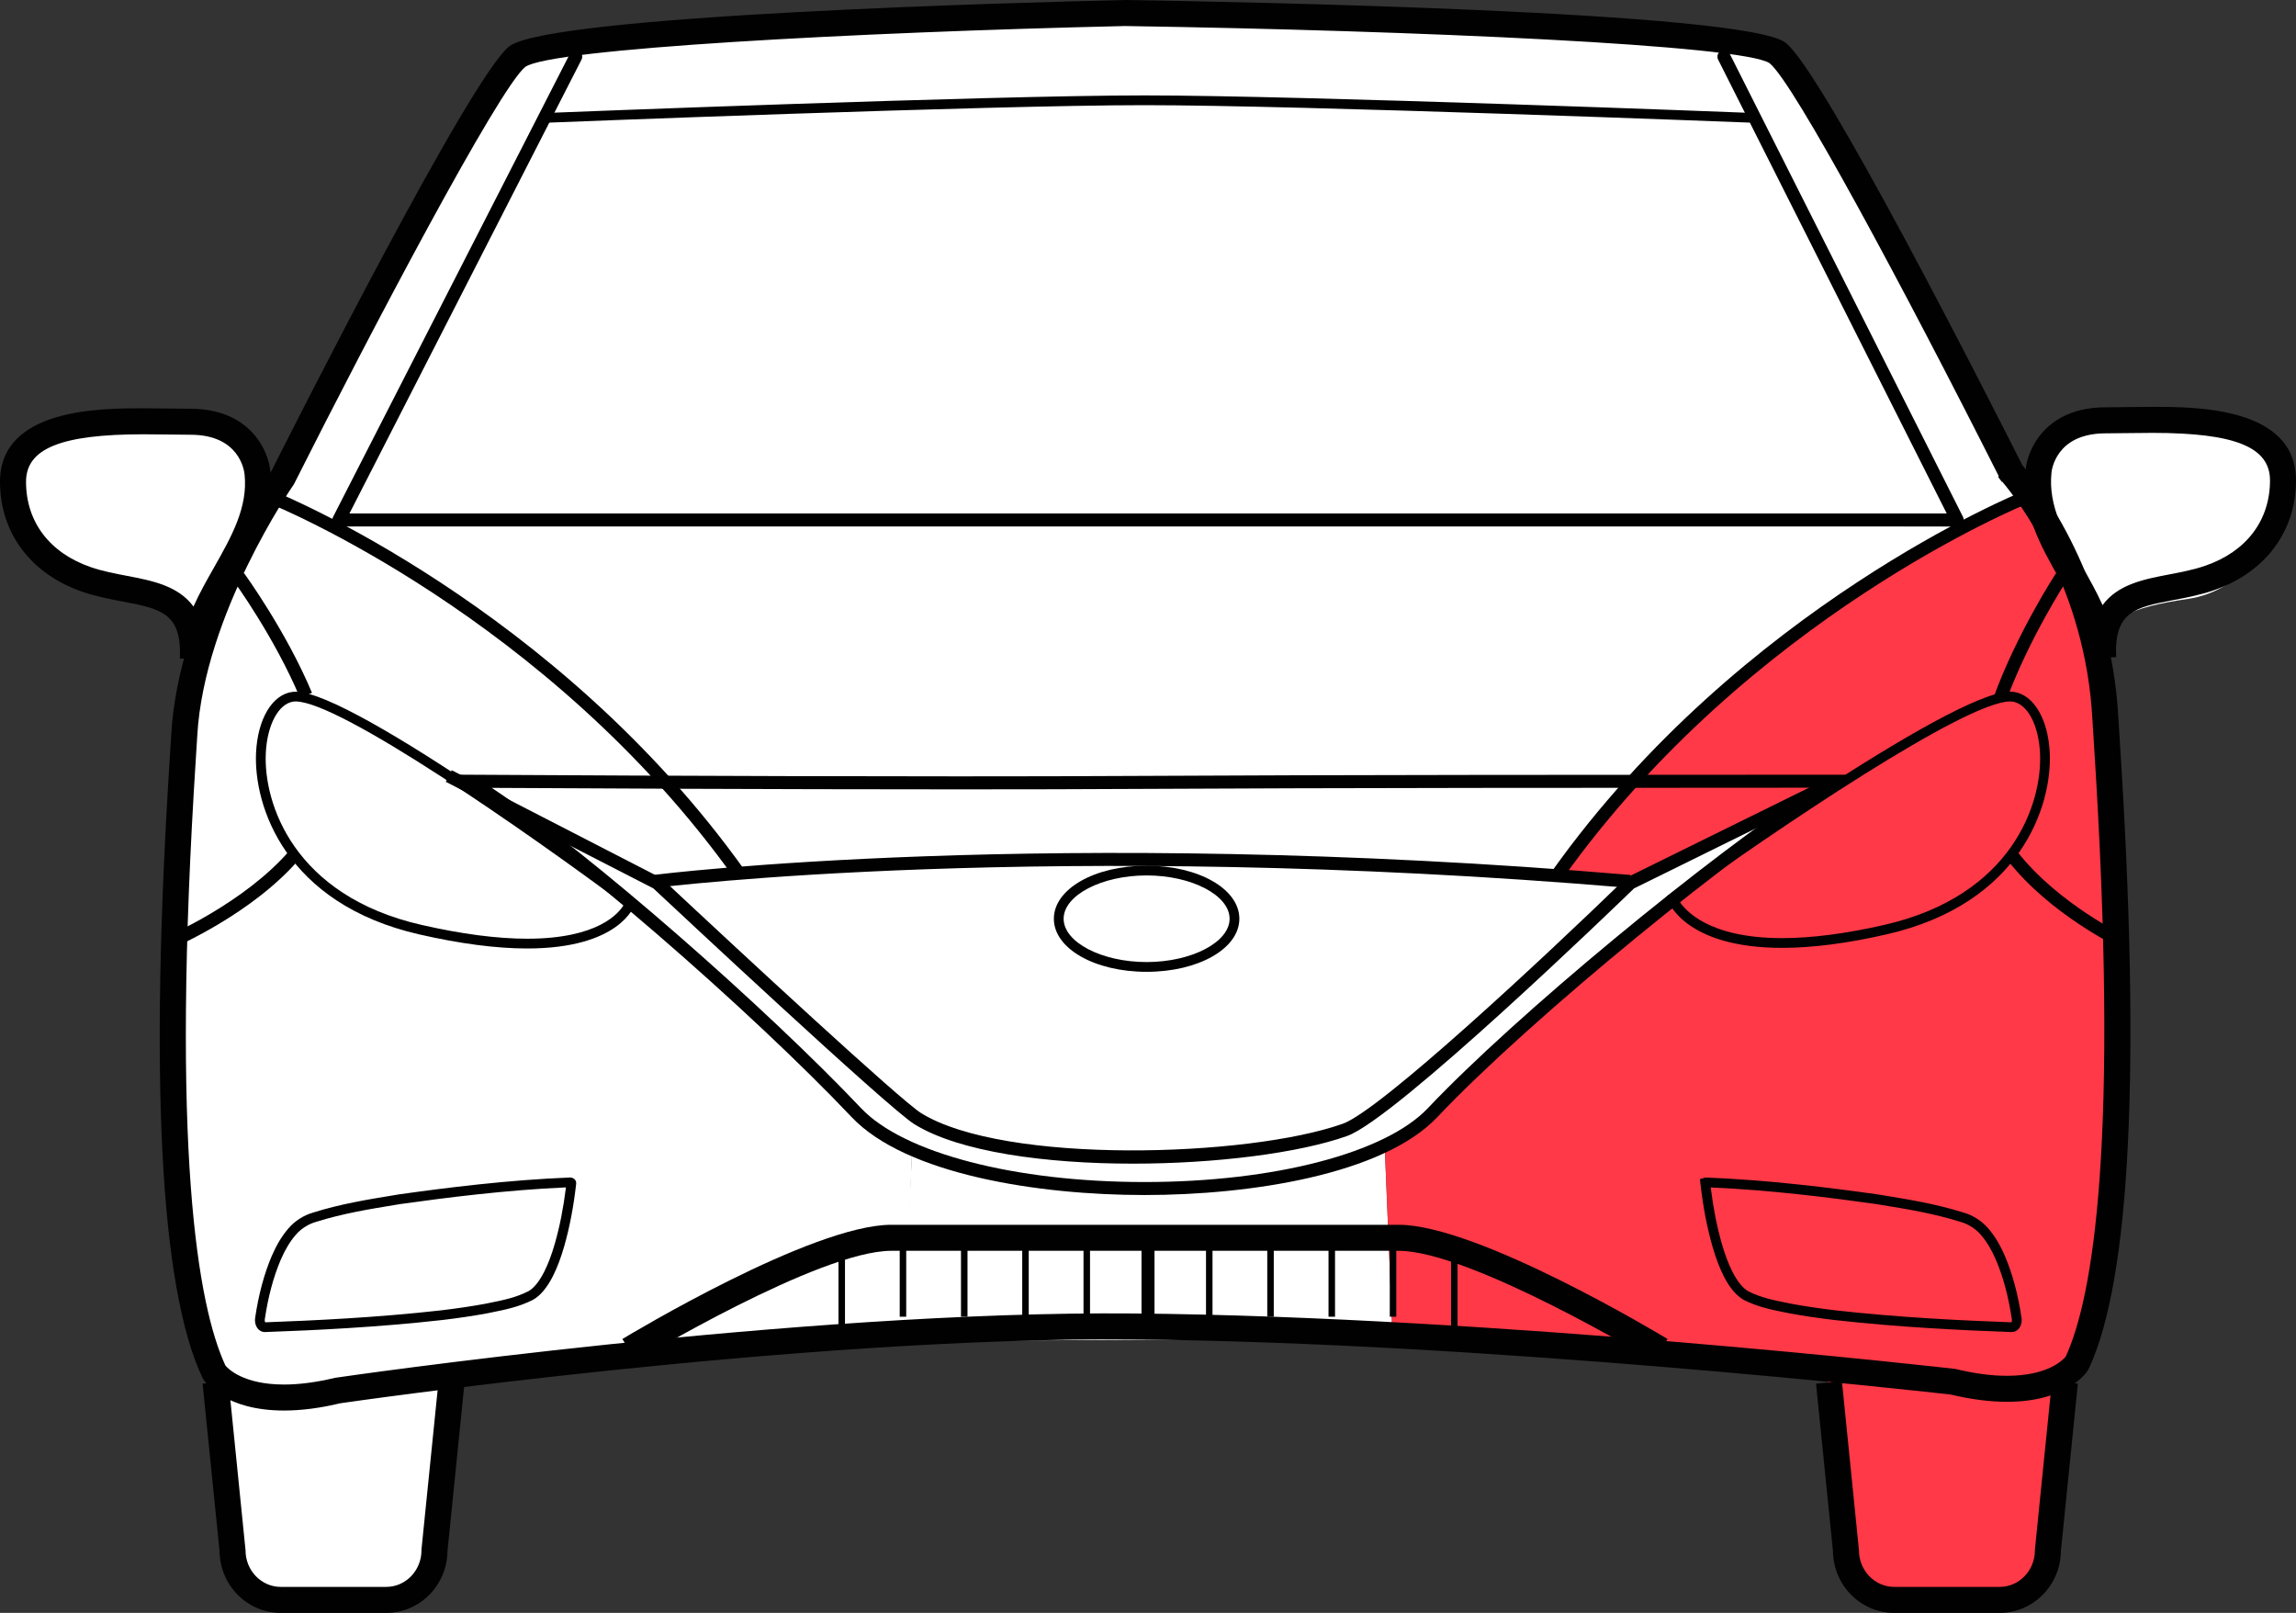 <?xml version="1.0" encoding="utf-8"?>
<!-- Generator: Adobe Illustrator 17.0.0, SVG Export Plug-In . SVG Version: 6.00 Build 0)  -->
<!DOCTYPE svg PUBLIC "-//W3C//DTD SVG 1.1//EN" "http://www.w3.org/Graphics/SVG/1.1/DTD/svg11.dtd">
<svg version="1.1" id="Layer_1" xmlns="http://www.w3.org/2000/svg"  x="0px" y="0px"
	 width="124.174px" height="87.214px" viewBox="102.849 11.615 124.174 87.214"
	 enable-background="new 102.849 11.615 124.174 87.214" xml:space="preserve">
<rect x="102.849" y="11.615" width="124.174" height="87.214" fill="#333333" stroke="none"/>
<g id="front-windscreen">
	<path fill="#FFFFFF" d="M121.173,40.082h87.529l-10.619-21.999c0,0-36.547-1.927-65.583-0.167L121.173,40.082z"/>
</g>
<g id="right">
	<path fill="#FFFFFF" d="M113.958,47.229c0,0,4.313-9.375,3.126-10.625s-2.438-2.063-6.063-1.875s-6.875,0.125-7.063,2.938
		s1.875,5.688,4.875,6.125S113.27,45.041,113.958,47.229z"/>
	<polyline fill="#FFFFFF" points="121.173,40.082 121.354,39.719 134.583,14 130.583,14.667 117.437,38.844 	"/>
</g>
<g id="left">
	<path fill="#FFFFFF" d="M215.75,47.25c0,0-4.011-9.187-2.824-10.437c1.187-1.25,2.438-2.063,6.063-1.875s6.875,0.125,7.063,2.938
		c0.188,2.813-1.875,5.688-4.875,6.125S216.438,45.063,215.75,47.25z"/>
	<polyline fill="#FFFFFF" points="208.583,40.125 195.76,13.709 199.426,14.542 212.507,38.844 	"/>
</g>
<g id="front">
	<path fill="#FFFFFF" d="M127.917,53.792c0,0,12.702,9.576,16.167,13.458s6.1,6.167,8.092,6.708l-0.55,10.167L178.167,84
		l-0.417-10.125c0,0,6.146-5.438,8.833-7.875c2.75-2.667,15.625-12.083,15.625-12.083l-11.625,5.5l-3.667-0.25
		c0,0,8.404-11.669,21.785-19.085c0,0-71.195-0.125-87.528,0c0,0,14.993,8.835,21.743,18.835l-4.333,0.583L127.917,53.792z"/>
</g>
<g id="front-right">
	<path fill="#FFFFFF" d="M138.5,59.688l4.416-0.771c0,0-11.749-17.25-25.498-19.99c0,0-3.868,4.906-4.493,15.281
		S111.875,84.5,115,86.625s5.8-0.792,8.675-0.667s13.943-0.652,13.943-0.652l14.14-1.223l0.417-10.125c0,0-5.25-3.792-13.75-12.375
		L128.3,53.958L138.5,59.688z"/>
	<path fill="#FFFFFF" d="M114.75,86c0,0-0.25,9.917,1.333,11.333c1.583,1.417,8.833,1.333,9.833-0.25s1.667-12.333,1.667-12.333"/>
</g>
<g id="front-left">
	<path fill="#FF3947" d="M190.458,59.5l-3.792-0.333c0,0,14.458-18,25.84-20.323c0,0,3.868,4.906,4.493,15.281s1.125,28.875-2,31
		s-5.875,0.625-8.75,0.75s-13.943-0.652-13.943-0.652L178.167,84l-0.417-10.125c0,0,4.5-4.125,13.75-12.375l10.292-7.292
		L190.458,59.5z"/>
	<path fill="#FF3947" d="M201.625,85.75c0,0,0.875,7.375,1,9.5s4,3,5.5,3s5.25,0.625,5.375-3.125s1.5-12.25,1.5-12.25"/>
</g>
<g id="roof">
	<path id="r2" fill="#FFFFFF" d="M197.984,18.172l-2.224-4.463c0,0-25.427-3.209-61.177,0.291l-1.974,3.875
		C132.563,18.094,160.813,16.188,197.984,18.172z"/>
</g>
<g>
	<g>
		<g>
			<path fill="#010101" stroke="#010101" stroke-miterlimit="10" d="M144.535,67.243"/>
		</g>
		<g>
			<path fill="#010101" d="M210.997,98.829h-5.706c-1.813,0-3.29-1.495-3.31-3.341l-0.917-9.055l1.4-0.141l0.924,9.159
				c0,1.087,0.854,1.972,1.904,1.972h5.706c1.05,0,1.904-0.885,1.904-1.972l0.003-0.071l0.92-9.089l1.4,0.141l-0.917,9.055
				C214.288,97.334,212.81,98.829,210.997,98.829z"/>
		</g>
		<g>
			<path fill="#010101" d="M123.739,98.829h-5.706c-1.813,0-3.29-1.495-3.31-3.341l-0.917-9.055l1.399-0.141l0.924,9.159
				c0,1.087,0.854,1.972,1.904,1.972h5.706c1.05,0,1.904-0.885,1.904-1.972l0.003-0.071l0.921-9.089l1.4,0.141l-0.917,9.055
				C127.029,97.334,125.552,98.829,123.739,98.829z"/>
		</g>
		<g>
			<path fill="#010101" d="M118.213,87.887c-3.181,0-4.26-1.52-4.373-1.693l-0.046-0.084c-2.292-4.875-2.879-16.237-1.746-33.77
				c0.029-0.442,0.051-0.789,0.065-1.028c0.384-6.771,4.959-13.565,5.415-14.226c1.196-2.378,10.741-21.27,12.855-22.958
				c2.146-1.713,28.118-2.394,33.302-2.513c5.614,0.086,33.596,0.602,35.744,2.317c2.03,1.62,10.923,19.127,12.792,22.834
				c0.923,1.097,4.81,6.147,5.199,13.725c0.01,0.208,0.034,0.568,0.066,1.057c1.156,17.796,0.592,29.265-1.676,34.09l-0.047,0.084
				c-0.113,0.173-1.192,1.693-4.372,1.693c-0.924,0-1.947-0.132-3.043-0.392c-1.152-0.131-25.012-2.814-44.206-2.98
				c-18.014-0.154-42.664,3.418-42.905,3.453C120.186,87.752,119.149,87.887,118.213,87.887z M115.039,85.452
				c0.13,0.158,0.947,1.029,3.174,1.029c0.825,0,1.752-0.122,2.756-0.363c0.306-0.048,25.054-3.643,43.184-3.48
				c19.651,0.169,44.151,2.965,44.396,2.993l0.084,0.015c1.004,0.241,1.932,0.363,2.756,0.363c2.202,0,3.026-0.852,3.177-1.033
				c1.478-3.216,2.926-11.616,1.516-33.336c-0.032-0.498-0.056-0.865-0.067-1.076c-0.367-7.167-4.038-11.906-4.878-12.902
				l-0.02,0.013l-0.208-0.276l0.039-0.033c-5.067-10.048-11.09-21.291-12.396-22.333c-1.443-0.978-19.04-1.767-34.861-2.01
				c-14.675,0.338-31.048,1.227-32.433,2.209c-1.416,1.131-8.416,14.421-12.495,22.532l-0.052,0.087
				c-0.048,0.069-4.821,6.972-5.193,13.543c-0.014,0.241-0.036,0.592-0.065,1.039C112.068,73.838,113.543,82.206,115.039,85.452z"/>
		</g>
		<g>
			<path fill="#010101" d="M208.702,40.082h-87.529c-0.123,0-0.236-0.064-0.3-0.168s-0.069-0.235-0.013-0.343l12.813-25.052
				c0.089-0.173,0.302-0.241,0.473-0.153c0.173,0.089,0.241,0.3,0.153,0.473l-12.551,24.54h86.384l-12.363-24.542
				c-0.087-0.173-0.018-0.385,0.156-0.472c0.172-0.087,0.384-0.018,0.472,0.156l12.62,25.052c0.055,0.109,0.049,0.239-0.014,0.343
				C208.94,40.02,208.824,40.082,208.702,40.082z"/>
		</g>
		<g>
			<path fill="#010101" d="M192.307,85.223c-0.099-0.06-9.927-5.973-13.81-5.973h-27.449c-3.885,0-13.711,5.913-13.81,5.973
				l-0.728-1.204c0.417-0.252,10.265-6.176,14.538-6.176h27.449c4.273,0,14.121,5.924,14.538,6.176L192.307,85.223z"/>
		</g>
		<g>
			<path fill="#010101" d="M113.982,47.288l-1.405-0.063c0.111-2.472-1.036-2.691-3.118-3.088c-0.7-0.134-1.425-0.272-2.158-0.524
				c-2.788-0.96-4.452-3.184-4.452-5.948c0-3.973,5.436-3.973,7.758-3.973c0.488,0,0.965,0.007,1.417,0.014
				c0.399,0.006,0.779,0.012,1.128,0.012c3.195,0,4.225,2.236,4.323,3.417c0.236,2.215-0.816,4.072-1.834,5.869
				C114.822,44.45,114.048,45.816,113.982,47.288L113.982,47.288z M110.608,35.098c-4.452,0-6.351,0.767-6.351,2.567
				c0,2.168,1.277,3.851,3.503,4.618c0.637,0.219,1.312,0.348,1.964,0.472c1.326,0.253,2.766,0.528,3.588,1.658
				c0.323-0.722,0.718-1.418,1.106-2.103c0.95-1.677,1.847-3.262,1.658-5.043c-0.023-0.229-0.291-2.144-2.923-2.144
				c-0.356,0-0.742-0.006-1.149-0.012C111.558,35.105,111.088,35.098,110.608,35.098z"/>
		</g>
		<g>
			<path fill="#010101" d="M197.498,18.246c-0.241-0.009-24.206-0.944-32.752-0.944c-8.414,0-31.98,0.935-32.217,0.944l-0.021-0.527
				c0.237-0.01,23.814-0.945,32.238-0.945c8.557,0,32.532,0.935,32.773,0.945L197.498,18.246z"/>
		</g>
		<g>
			<path fill="#010101" d="M164.745,76.234c-5.73,0-12.9-1.108-15.84-4.216c-5.289-5.592-15.775-14.804-20.864-17.858l-1.102-0.661
				l1.285,0.008c0.14,0.001,14.112,0.088,26.471,0.088c3.455,0,6.798-0.007,9.703-0.024c9.884-0.058,27.584-0.064,34.736-0.064
				l4.323,0.001l-1.088,0.653c-5.393,3.236-16.795,12.582-21.784,17.858C177.644,75.127,170.474,76.234,164.745,76.234z
				 M129.445,54.218c5.414,3.585,14.99,12.051,19.971,17.317c2.296,2.427,8.313,3.996,15.329,3.996s13.033-1.569,15.329-3.996
				c4.718-4.989,15.142-13.6,20.89-17.325h-1.831c-7.151,0-24.85,0.006-34.731,0.064c-2.905,0.017-6.251,0.024-9.707,0.024
				C144.463,54.298,133.127,54.239,129.445,54.218z"/>
		</g>
		<g>
			<path fill="#010101" d="M190.967,59.626c-31.413-2.659-52.489-0.028-52.698-0.001l-0.089-0.698
				c0.209-0.027,21.363-2.666,52.847-0.001L190.967,59.626z"/>
		</g>
		<g>
			<path fill="#010101" d="M164.119,74.537c-4.707,0-9.387-0.629-11.817-2.132c-1.427-0.883-13.226-11.919-14.115-12.751
				l-11.229-5.765l0.321-0.626l11.352,5.844c4.369,4.091,12.926,12.011,14.04,12.7c4.508,2.789,17.698,2.387,22.801,0.571
				c2.029-0.722,10.896-8.994,15.3-13.267l0.09-0.063l11.17-5.504l0.31,0.631l-11.12,5.479c-0.927,0.898-12.885,12.45-15.515,13.386
				C173.102,73.967,168.598,74.537,164.119,74.537z"/>
		</g>
		<g>
			<path fill="#010101" d="M187.374,59.107l-0.573-0.408c10.212-14.327,25.295-20.448,25.446-20.508l0.26,0.653
				C212.358,38.904,197.461,44.955,187.374,59.107z"/>
		</g>
		<g>
			<path fill="#010101" d="M142.57,59.107c-10.093-14.161-24.984-20.204-25.133-20.263l0.26-0.653
				c0.151,0.06,15.234,6.181,25.446,20.508L142.57,59.107z"/>
		</g>
		<g>
			<path fill="none" stroke="#010101" stroke-miterlimit="10" d="M116.269,40.97"/>
		</g>
		<g>
			<path fill="#010101" d="M112.125,62.908l-0.274-0.648c0.042-0.018,4.225-1.812,6.678-4.677l0.534,0.457
				C116.501,61.034,112.303,62.833,112.125,62.908z"/>
		</g>
		<g>
			<path fill="#010101" d="M119.074,49.349c-1.375-3.281-3.574-6.3-3.596-6.33l0.567-0.415c0.023,0.031,2.269,3.115,3.677,6.474
				L119.074,49.349z"/>
		</g>
		<g>
			<path fill="#010101" d="M217.554,62.902c-0.156-0.073-3.835-1.838-6.134-4.776l0.553-0.433c2.195,2.805,5.845,4.557,5.882,4.574
				L217.554,62.902z"/>
		</g>
		<g>
			<path fill="#010101" d="M211.331,49.556l-0.661-0.24c1.25-3.446,3.347-6.666,3.368-6.698l0.588,0.385
				C214.606,43.035,212.554,46.19,211.331,49.556z"/>
		</g>
		<g>
			<path fill="#010101" d="M199.23,62.869c-5.233,0-6.151-2.481-6.188-2.587l-0.064-0.185l0.159-0.115
				c0.619-0.448,15.206-10.966,18.428-10.966c0.065,0,0.125,0.004,0.181,0.011c1.086,0.143,1.873,1.466,1.959,3.293
				c0.135,2.866-1.572,8.16-8.822,9.818C202.766,62.624,200.864,62.869,199.23,62.869z M193.628,60.279
				c0.311,0.52,1.575,2.063,5.602,2.063c1.594,0,3.457-0.241,5.536-0.717c6.912-1.58,8.541-6.576,8.413-9.279
				c-0.072-1.539-0.689-2.688-1.501-2.795c-0.035-0.004-0.072-0.007-0.113-0.007C209.15,49.544,198.885,56.489,193.628,60.279z"/>
		</g>
		<g>
			<path fill="#010101" d="M131.36,62.902L131.36,62.902c-1.666,0-3.631-0.256-5.841-0.762c-7.251-1.658-8.957-6.952-8.822-9.818
				c0.086-1.827,0.873-3.15,1.959-3.293c0.055-0.008,0.115-0.011,0.178-0.011c3.212,0,17.641,10.749,18.254,11.207l0.15,0.112
				l-0.057,0.179C137.15,60.613,136.362,62.902,131.36,62.902z M118.834,49.544c-0.039,0-0.075,0.002-0.109,0.007
				c-0.811,0.107-1.429,1.256-1.501,2.795c-0.127,2.703,1.502,7.699,8.413,9.279c2.172,0.497,4.098,0.749,5.723,0.749
				c3.834,0,4.963-1.376,5.24-1.856C131.402,56.647,121.238,49.544,118.834,49.544z"/>
		</g>
		<g>
			<path fill="#010101" d="M164.861,64.164c-2.813,0-5.016-1.26-5.016-2.87c0-1.609,2.203-2.869,5.016-2.869
				c2.813,0,5.016,1.26,5.016,2.869C169.876,62.904,167.673,64.164,164.861,64.164z M164.861,58.952
				c-2.433,0-4.488,1.073-4.488,2.342c0,1.27,2.055,2.342,4.488,2.342s4.488-1.073,4.488-2.342S167.294,58.952,164.861,58.952z"/>
		</g>
		<g>
			<path fill="#010101" d="M215.89,47.211L215.89,47.211c0-0.002,0-0.003,0-0.005c-0.068-1.47-0.841-2.834-1.658-4.279
				c-1.018-1.797-2.07-3.654-1.833-5.885c0.096-1.166,1.126-3.402,4.321-3.402c0.35,0,0.729-0.006,1.128-0.012
				c0.452-0.007,0.928-0.014,1.417-0.014c2.322,0,7.758,0,7.758,3.973c0,2.764-1.664,4.988-4.451,5.948
				c-0.733,0.252-1.458,0.391-2.158,0.524c-2.082,0.397-3.228,0.616-3.118,3.088L215.89,47.211z M219.265,35.022
				c-0.481,0-0.95,0.007-1.395,0.013c-0.407,0.006-0.794,0.012-1.15,0.012c-2.713,0-2.914,2.041-2.921,2.127
				c-0.19,1.798,0.707,3.382,1.657,5.06c0.388,0.685,0.781,1.381,1.106,2.103c0.822-1.13,2.261-1.405,3.588-1.658
				c0.652-0.124,1.326-0.253,1.964-0.472c2.226-0.767,3.503-2.451,3.503-4.618C225.616,35.789,223.717,35.022,219.265,35.022z"/>
		</g>
		<g>
			<g>
				<g>
					<path fill="#010101" d="M211.655,83.644l-0.019-0.001c-2.618-0.095-6.075-0.255-9.59-0.652
						c-0.925-0.112-1.691-0.226-2.415-0.36l-0.238-0.048c-0.727-0.146-1.478-0.296-2.228-0.674
						c-0.411-0.231-0.765-0.651-1.093-1.289c-0.229-0.458-0.428-0.983-0.609-1.606c-0.296-1.038-0.507-2.143-0.648-3.38
						l-0.029-0.259l0.288-0.088c3.434,0.13,6.774,0.555,9.306,0.91l0.29,0.047c1.426,0.233,2.901,0.474,4.387,0.943
						c0.498,0.139,1,0.466,1.336,0.87c0.332,0.38,0.624,0.866,0.891,1.482c0.413,0.98,0.706,2.07,0.894,3.335
						c0.055,0.367-0.135,0.701-0.431,0.76L211.655,83.644z M195.369,75.824c0.137,1.109,0.334,2.107,0.601,3.045
						c0.172,0.591,0.359,1.087,0.573,1.513c0.277,0.541,0.562,0.889,0.87,1.062c0.676,0.34,1.36,0.478,2.083,0.622l0.236,0.048
						c0.707,0.131,1.464,0.244,2.375,0.354c3.486,0.394,6.923,0.553,9.53,0.648c0.006-0.014,0.032-0.076,0.019-0.163
						c-0.181-1.22-0.462-2.269-0.857-3.206c-0.244-0.562-0.508-1.003-0.808-1.347c-0.322-0.388-0.77-0.618-1.085-0.706
						c-1.457-0.46-2.848-0.687-4.321-0.928l-0.284-0.046C201.854,76.376,198.64,75.966,195.369,75.824z"/>
				</g>
			</g>
		</g>
		<g>
			<g>
				<g>
					<path fill="#010101" d="M117.17,83.644l-0.097-0.011c-0.291-0.058-0.48-0.392-0.425-0.759c0.188-1.264,0.48-2.354,0.893-3.333
						c0.268-0.618,0.561-1.104,0.896-1.489c0.331-0.4,0.834-0.726,1.34-0.868c1.477-0.466,2.951-0.707,4.377-0.94l0.284-0.047
						c2.538-0.356,5.879-0.78,9.263-0.912c0.213,0.022,0.328,0.174,0.308,0.347c-0.14,1.239-0.352,2.344-0.647,3.38
						c-0.181,0.625-0.38,1.15-0.608,1.605c-0.328,0.64-0.682,1.06-1.084,1.286c-0.76,0.384-1.511,0.534-2.238,0.679L129.2,82.63
						c-0.729,0.135-1.496,0.25-2.418,0.361c-3.517,0.398-6.975,0.558-9.594,0.652L117.17,83.644z M133.457,75.821
						c-3.247,0.143-6.477,0.554-8.939,0.899l-0.278,0.045c-1.407,0.23-2.863,0.468-4.312,0.925
						c-0.322,0.091-0.771,0.321-1.089,0.704c-0.304,0.348-0.568,0.79-0.813,1.355c-0.395,0.935-0.675,1.983-0.856,3.203
						c-0.012,0.082,0.009,0.14,0.023,0.164c2.609-0.095,6.042-0.254,9.527-0.648c0.909-0.11,1.665-0.222,2.378-0.355l0.23-0.047
						c0.724-0.145,1.408-0.282,2.094-0.628c0.298-0.167,0.583-0.515,0.861-1.058c0.212-0.424,0.4-0.919,0.571-1.512
						C133.123,77.93,133.32,76.931,133.457,75.821z"/>
				</g>
			</g>
		</g>
		<g>
			<rect x="171.386" y="78.522" fill="#010101" width="0.352" height="4.292"/>
		</g>
		<g>
			<rect x="168.073" y="78.522" fill="#010101" width="0.352" height="4.292"/>
		</g>
		<g>
			<rect x="164.585" y="78.522" fill="#010101" width="0.703" height="4.292"/>
		</g>
		<g>
			<rect x="161.448" y="78.522" fill="#010101" width="0.352" height="4.292"/>
		</g>
		<g>
			<rect x="158.134" y="78.522" fill="#010101" width="0.352" height="4.292"/>
		</g>
		<g>
			<rect x="174.699" y="78.522" fill="#010101" width="0.352" height="4.292"/>
		</g>
		<g>
			<rect x="178.012" y="78.522" fill="#010101" width="0.352" height="4.292"/>
		</g>
		<g>
			<rect x="181.325" y="79.443" fill="#010101" width="0.352" height="4.292"/>
		</g>
		<g>
			<rect x="154.822" y="78.522" fill="#010101" width="0.352" height="4.292"/>
		</g>
		<g>
			<rect x="151.508" y="78.522" fill="#010101" width="0.352" height="4.292"/>
		</g>
		<g>
			<rect x="148.196" y="79.443" fill="#010101" width="0.352" height="4.292"/>
		</g>
	</g>
</g>
</svg>
